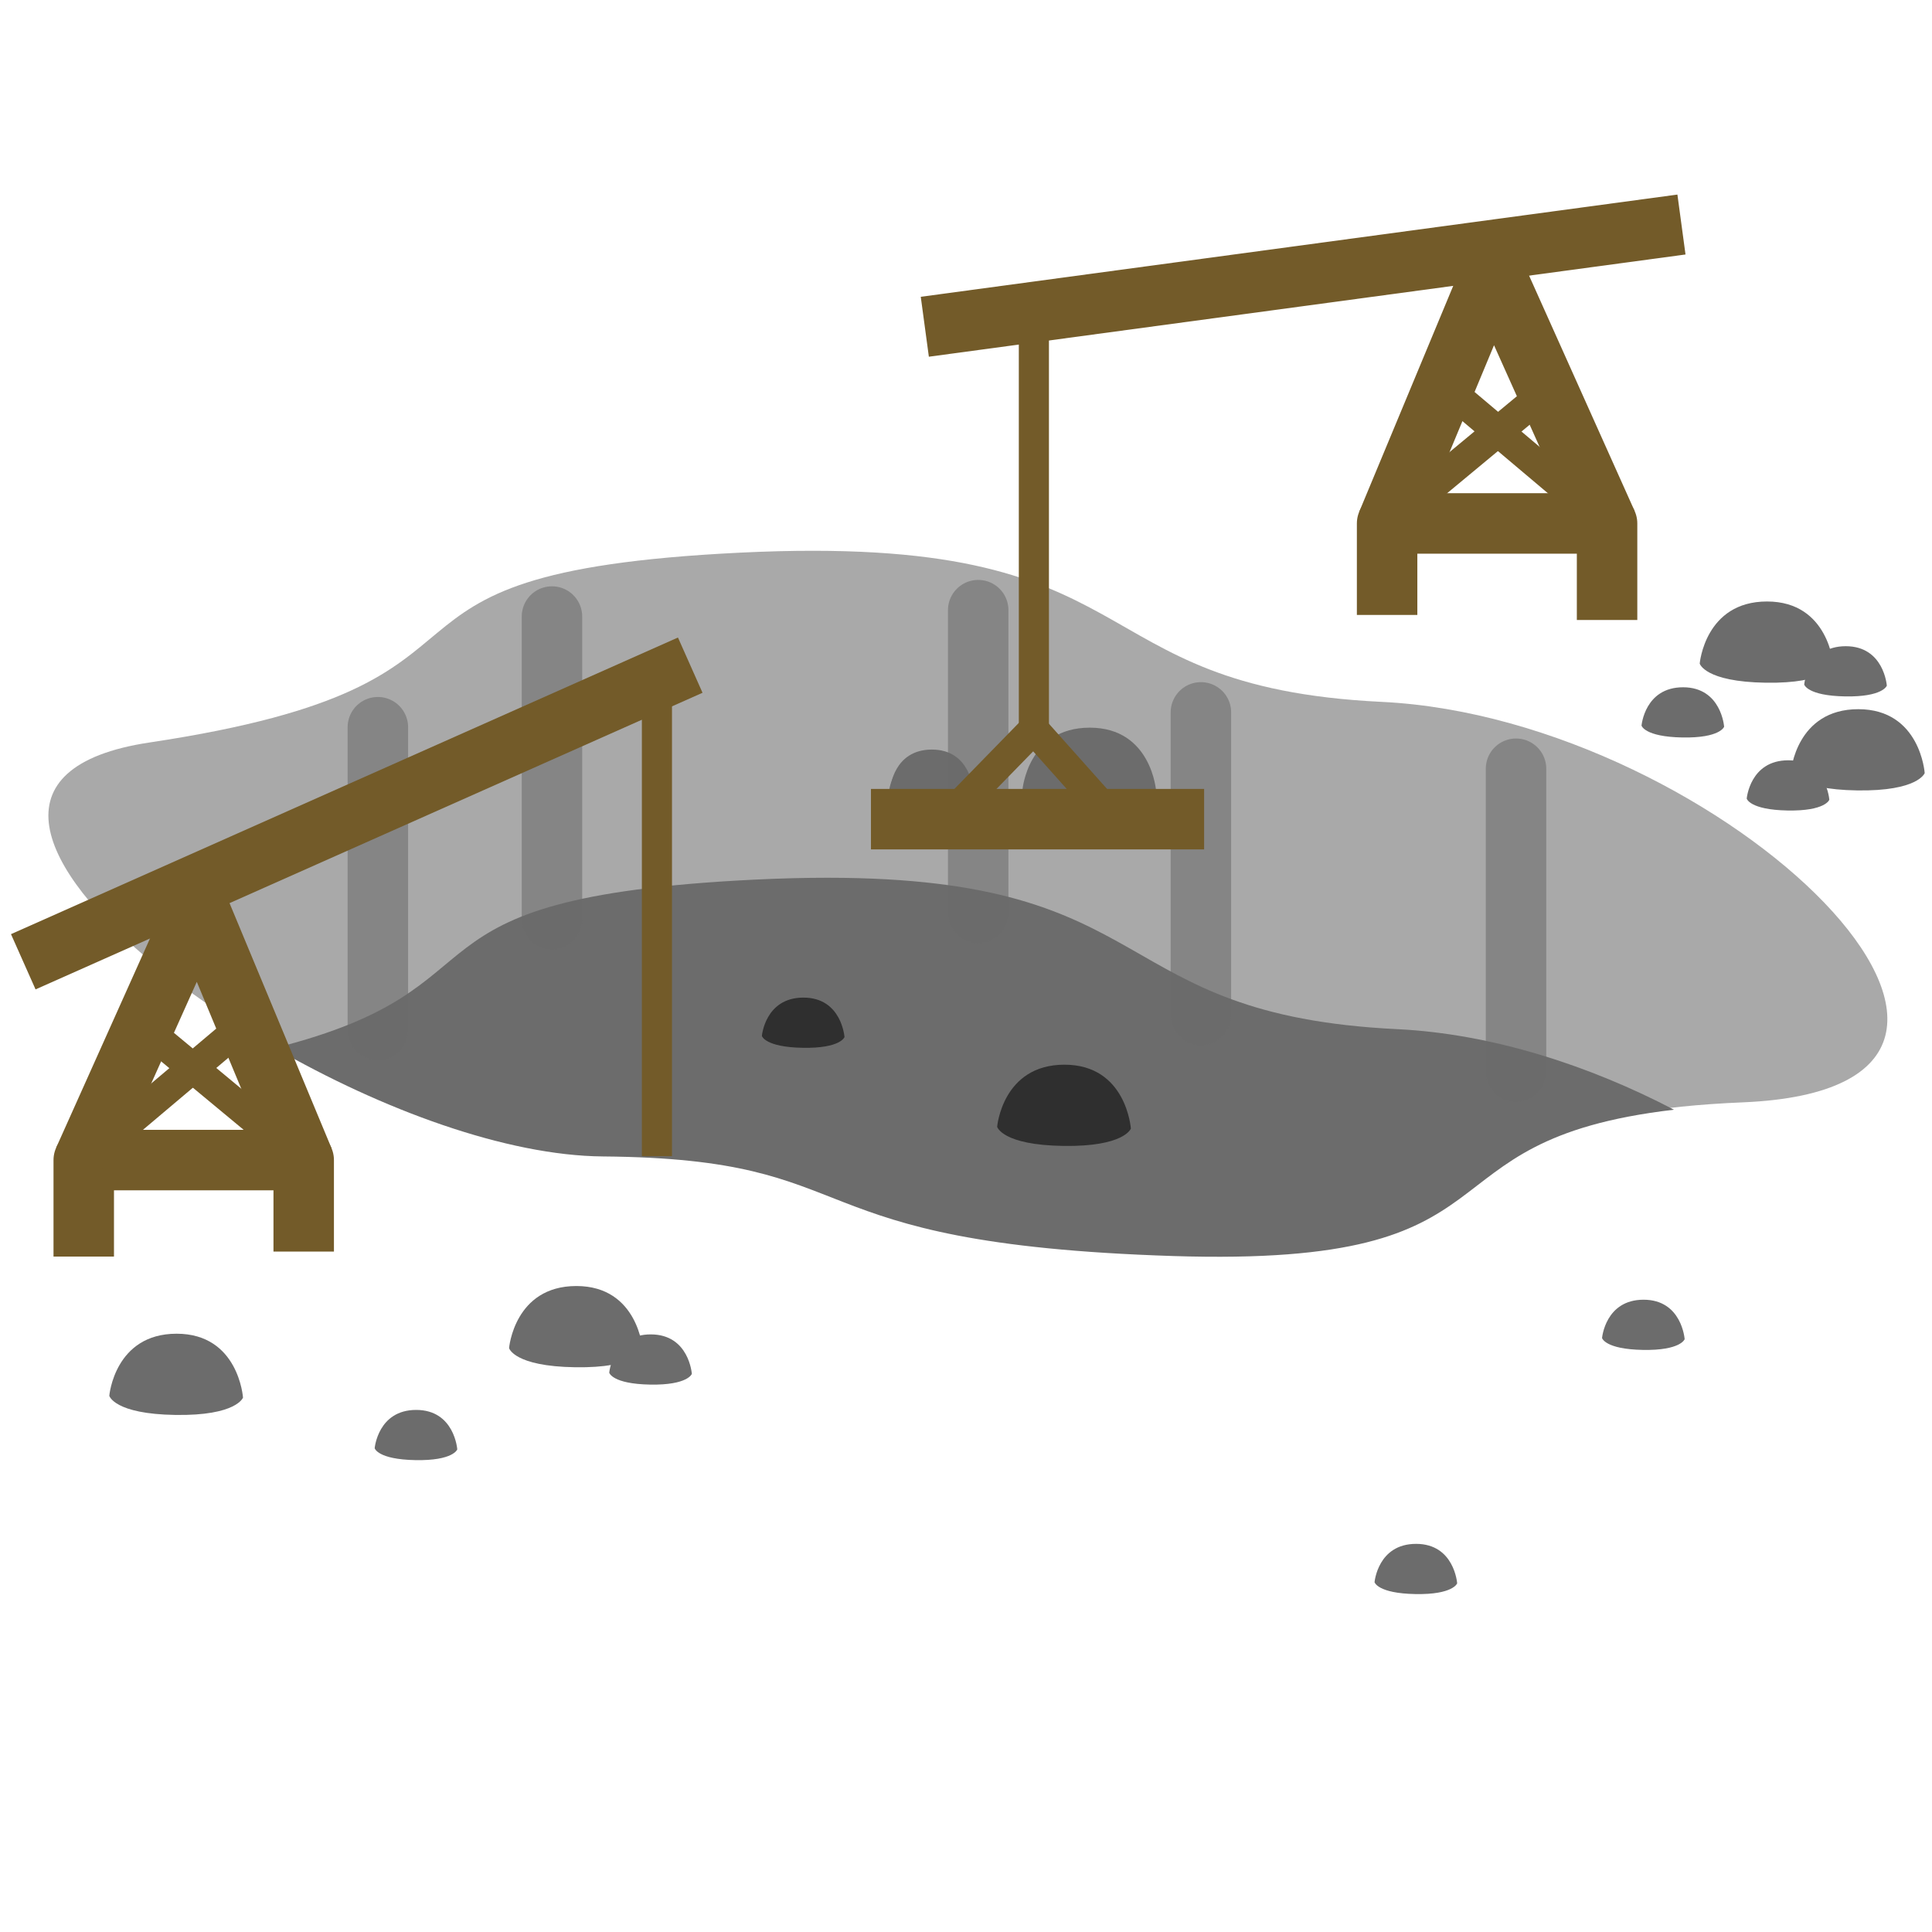 <?xml version="1.0" encoding="UTF-8"?>
<!-- Created with Inkscape (http://www.inkscape.org/) -->
<svg width="32" height="32" version="1.1" viewBox="0 0 8.467 8.467" xmlns="http://www.w3.org/2000/svg">
 <path d="m3.244 2.422c1.84-0.09 1.445 0.588 2.812 0.654 1.494 0.073 3.149 1.689 1.583 1.755-1.581 0.066-0.796 0.719-2.505 0.664-1.709-0.055-1.299-0.426-2.495-0.436-1.196-0.01-3.361-1.598-1.984-1.805 1.752-0.263 0.749-0.742 2.589-0.832z" fill="#a9a9a9"/>
 <path transform="scale(.265)" d="m13.688 14.516c-0.372-9.7e-5 -0.774 0.01-1.209 0.031-6.179 0.303-3.878 1.765-7.934 2.785 1.764 1.015 3.825 1.78 5.428 1.793 4.519 0.038 2.97 1.44 9.43 1.647 5.979 0.191 3.889-1.908 8.281-2.42-1.39-0.727-3.006-1.256-4.576-1.332-4.845-0.236-3.835-2.502-9.42-2.504z" fill="#6c6c6c"/>
 <g fill="none" stroke="#6c6c6c" stroke-linecap="round" stroke-opacity=".58" stroke-width=".265">
  <path d="m5.263 3.122v1.327"/>
  <path d="m1.656 3.187v1.327"/>
  <path d="m2.419 2.702v1.327"/>
 </g>
 <path d="m3.895 3.474s0.014-0.168 0.182-0.168c0.168 6.95e-5 0.18 0.173 0.18 0.173s-0.017 0.05-0.183 0.047c-0.166-0.003-0.179-0.052-0.179-0.052z" fill="#6c6c6c"/>
 <path d="m3.902 3.453s0.014-0.168 0.182-0.168c0.168 6.95e-5 0.18 0.173 0.18 0.173s-0.017 0.05-0.183 0.047c-0.166-0.003-0.179-0.052-0.179-0.052z" fill="#6c6c6c"/>
 <path d="m4.287 2.674v1.327" fill="none" stroke="#6c6c6c" stroke-linecap="round" stroke-opacity=".58" stroke-width=".265"/>
 <path d="m6.644 3.369v1.327" fill="none" stroke="#6c6c6c" stroke-linecap="round" stroke-opacity=".58" stroke-width=".265"/>
 <path d="m4.481 3.461s0.023-0.272 0.295-0.272c0.272 1.124e-4 0.291 0.28 0.291 0.28s-0.028 0.08-0.296 0.076c-0.269-0.004-0.29-0.084-0.29-0.084z" fill="#6c6c6c"/>
 <g fill="none" stroke="#735b29">
  <path d="m6.079 2.695v-0.401h0.964v0.423" stroke-linejoin="round" stroke-width=".265px"/>
  <path d="m6.079 2.294 0.464-1.115 0.5 1.115" stroke-linejoin="round" stroke-width=".265"/>
  <g>
   <path d="m7.369 0.984-3.316 0.448" stroke-width=".265px"/>
   <path d="m4.531 1.385v1.81" stroke-width=".132"/>
   <path d="m4.171 3.564 0.359-0.368 0.314 0.352" stroke-width=".132"/>
   <path d="m3.817 3.59h1.46" stroke-width=".265px"/>
   <path d="m7.043 2.294-0.735-0.62" stroke-width=".132"/>
   <path d="m6.079 2.294 0.751-0.623" stroke-width=".132"/>
  </g>
 </g>
 <g transform="matrix(-1 0 0 1 7.41 2.79)" fill="none" stroke="#735b29">
  <path d="m6.079 2.695v-0.401h0.964v0.423" stroke-linejoin="round" stroke-width=".265px"/>
  <path d="m6.079 2.294 0.464-1.115 0.5 1.115" stroke-linejoin="round" stroke-width=".265"/>
  <path d="m7.308 1.425-2.923-1.3" stroke-width=".265px"/>
  <g stroke-width=".132">
   <path d="m4.531 0.268v2.009"/>
   <path d="m7.043 2.294-0.735-0.62"/>
   <path d="m6.079 2.294 0.751-0.623"/>
  </g>
 </g>
 <path d="m2.231 5.908s0.023-0.272 0.295-0.272c0.272 1.124e-4 0.291 0.28 0.291 0.28s-0.028 0.08-0.296 0.076c-0.269-0.004-0.29-0.084-0.29-0.084z" fill="#6c6c6c"/>
 <path d="m4.37 4.938s0.023-0.272 0.295-0.272c0.272 1.124e-4 0.291 0.28 0.291 0.28s-0.028 0.08-0.296 0.076c-0.269-0.004-0.29-0.084-0.29-0.084z" fill="#2f2f2f"/>
 <g fill="#6c6c6c">
  <path d="m7.449 2.908s0.023-0.272 0.295-0.272c0.272 1.124e-4 0.291 0.28 0.291 0.28s-0.028 0.08-0.296 0.076c-0.269-0.004-0.29-0.084-0.29-0.084z"/>
  <path d="m7.849 3.38s0.023-0.272 0.295-0.272c0.272 1.124e-4 0.291 0.28 0.291 0.28s-0.028 0.08-0.296 0.076c-0.269-0.004-0.29-0.084-0.29-0.084z"/>
  <path d="m0.479 6.117s0.023-0.272 0.295-0.272c0.272 1.124e-4 0.291 0.28 0.291 0.28s-0.028 0.08-0.296 0.076c-0.269-0.004-0.29-0.084-0.29-0.084z"/>
  <path d="m2.67 6.016s0.014-0.168 0.182-0.168c0.168 6.95e-5 0.18 0.173 0.18 0.173s-0.017 0.05-0.183 0.047c-0.166-0.003-0.179-0.052-0.179-0.052z"/>
  <path d="m7.194 3.18s0.014-0.168 0.182-0.168c0.168 6.95e-5 0.18 0.173 0.18 0.173s-0.017 0.05-0.183 0.047c-0.166-0.003-0.179-0.052-0.179-0.052z"/>
  <path d="m7.907 3s0.014-0.168 0.182-0.168c0.168 6.95e-5 0.18 0.173 0.18 0.173s-0.017 0.05-0.183 0.047c-0.166-0.003-0.179-0.052-0.179-0.052z"/>
  <path d="m7.655 3.5s0.014-0.168 0.182-0.168c0.168 6.95e-5 0.18 0.173 0.18 0.173s-0.017 0.05-0.183 0.047c-0.166-0.003-0.179-0.052-0.179-0.052z"/>
  <path d="m1.642 6.347s0.014-0.168 0.182-0.168c0.168 6.95e-5 0.18 0.173 0.18 0.173s-0.017 0.05-0.183 0.047c-0.166-0.003-0.179-0.052-0.179-0.052z"/>
  <path d="m7.021 5.864s0.014-0.168 0.182-0.168c0.168 6.95e-5 0.18 0.173 0.18 0.173s-0.017 0.05-0.183 0.047c-0.166-0.003-0.179-0.052-0.179-0.052z"/>
  <path d="m6.024 6.934s0.014-0.168 0.182-0.168c0.168 6.96e-5 0.18 0.173 0.18 0.173s-0.017 0.05-0.183 0.047c-0.166-0.003-0.179-0.052-0.179-0.052z"/>
 </g>
 <path d="m3.339 4.54s0.014-0.168 0.182-0.168c0.168 6.95e-5 0.18 0.173 0.18 0.173s-0.017 0.05-0.183 0.047c-0.166-0.003-0.179-0.052-0.179-0.052z" fill="#2f2f2f"/>
</svg>
